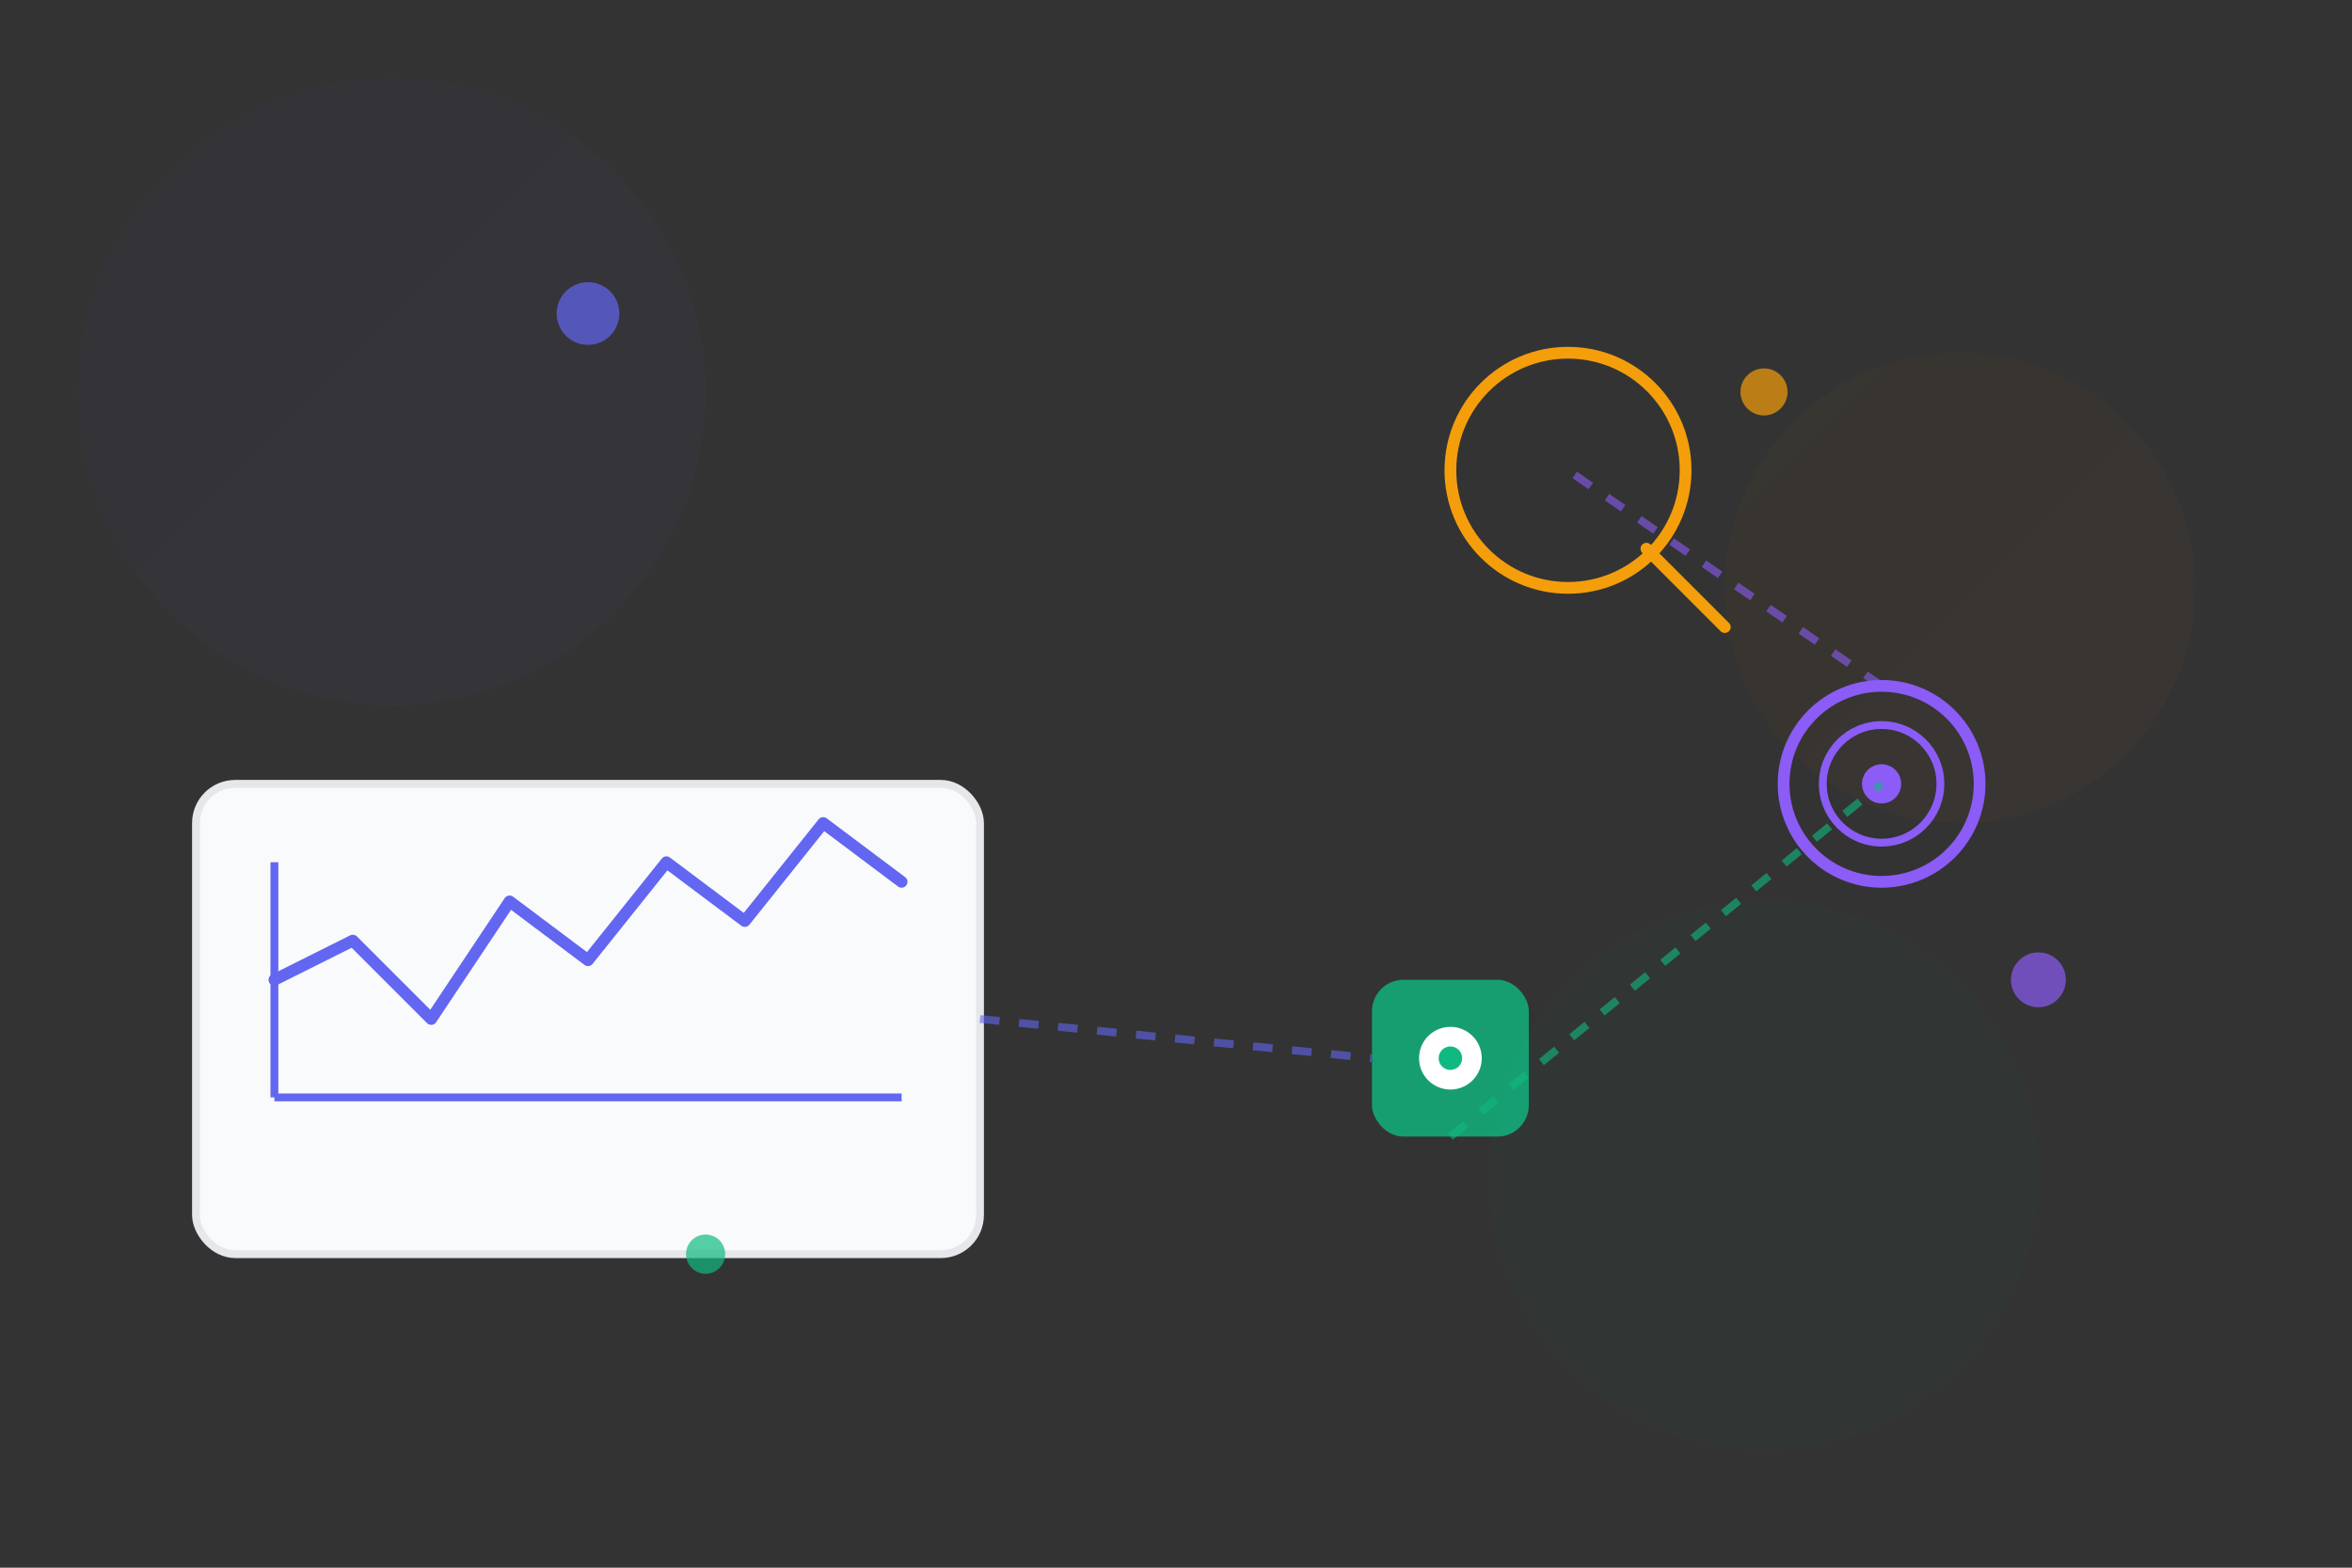 <svg width="600" height="400" viewBox="0 0 600 400" xmlns="http://www.w3.org/2000/svg">
  <rect x="0" y="0" width="600" height="400" fill="#333333" stroke="none"/>
  <defs>
    <linearGradient id="heroGradient1" x1="0%" y1="0%" x2="100%" y2="100%">
      <stop offset="0%" style="stop-color:#6366f1;stop-opacity:0.1" />
      <stop offset="100%" style="stop-color:#8b5cf6;stop-opacity:0.1" />
    </linearGradient>
    <linearGradient id="heroGradient2" x1="0%" y1="0%" x2="100%" y2="100%">
      <stop offset="0%" style="stop-color:#f59e0b;stop-opacity:0.1" />
      <stop offset="100%" style="stop-color:#f97316;stop-opacity:0.1" />
    </linearGradient>
    <linearGradient id="heroGradient3" x1="0%" y1="0%" x2="100%" y2="100%">
      <stop offset="0%" style="stop-color:#10b981;stop-opacity:0.1" />
      <stop offset="100%" style="stop-color:#059669;stop-opacity:0.1" />
    </linearGradient>
  </defs>
  
  <!-- Background shapes -->
  <circle cx="100" cy="100" r="80" fill="url(#heroGradient1)" opacity="0.3"/>
  <circle cx="500" cy="150" r="60" fill="url(#heroGradient2)" opacity="0.3"/>
  <circle cx="450" cy="300" r="70" fill="url(#heroGradient3)" opacity="0.3"/>
  
  <!-- Digital marketing elements -->
  <!-- Chart/Graph -->
  <rect x="50" y="200" width="200" height="120" rx="10" fill="#f8fafc" stroke="#e5e7eb" stroke-width="2"/>
  <line x1="70" y1="280" x2="70" y2="220" stroke="#6366f1" stroke-width="2"/>
  <line x1="70" y1="280" x2="230" y2="280" stroke="#6366f1" stroke-width="2"/>
  <polyline points="70,250 90,240 110,260 130,230 150,245 170,220 190,235 210,210 230,225" 
            fill="none" stroke="#6366f1" stroke-width="3" stroke-linecap="round" stroke-linejoin="round"/>
  
  <!-- Search icon -->
  <circle cx="400" cy="120" r="30" fill="none" stroke="#f59e0b" stroke-width="3"/>
  <line x1="420" y1="140" x2="440" y2="160" stroke="#f59e0b" stroke-width="3" stroke-linecap="round"/>
  
  <!-- Social media icons -->
  <rect x="350" y="250" width="40" height="40" rx="8" fill="#10b981" opacity="0.8"/>
  <circle cx="370" cy="270" r="8" fill="white"/>
  <circle cx="370" cy="270" r="3" fill="#10b981"/>
  
  <!-- Target/Goal icon -->
  <circle cx="480" cy="200" r="25" fill="none" stroke="#8b5cf6" stroke-width="3"/>
  <circle cx="480" cy="200" r="15" fill="none" stroke="#8b5cf6" stroke-width="2"/>
  <circle cx="480" cy="200" r="5" fill="#8b5cf6"/>
  
  <!-- Connection lines -->
  <line x1="250" y1="260" x2="350" y2="270" stroke="#6366f1" stroke-width="2" stroke-dasharray="5,5" opacity="0.6"/>
  <line x1="370" y1="290" x2="480" y2="200" stroke="#10b981" stroke-width="2" stroke-dasharray="5,5" opacity="0.6"/>
  <line x1="480" y1="175" x2="400" y2="120" stroke="#8b5cf6" stroke-width="2" stroke-dasharray="5,5" opacity="0.6"/>
  
  <!-- Floating elements -->
  <circle cx="150" cy="80" r="8" fill="#6366f1" opacity="0.7"/>
  <circle cx="450" cy="100" r="6" fill="#f59e0b" opacity="0.7"/>
  <circle cx="180" cy="320" r="5" fill="#10b981" opacity="0.7"/>
  <circle cx="520" cy="250" r="7" fill="#8b5cf6" opacity="0.7"/>
</svg> 